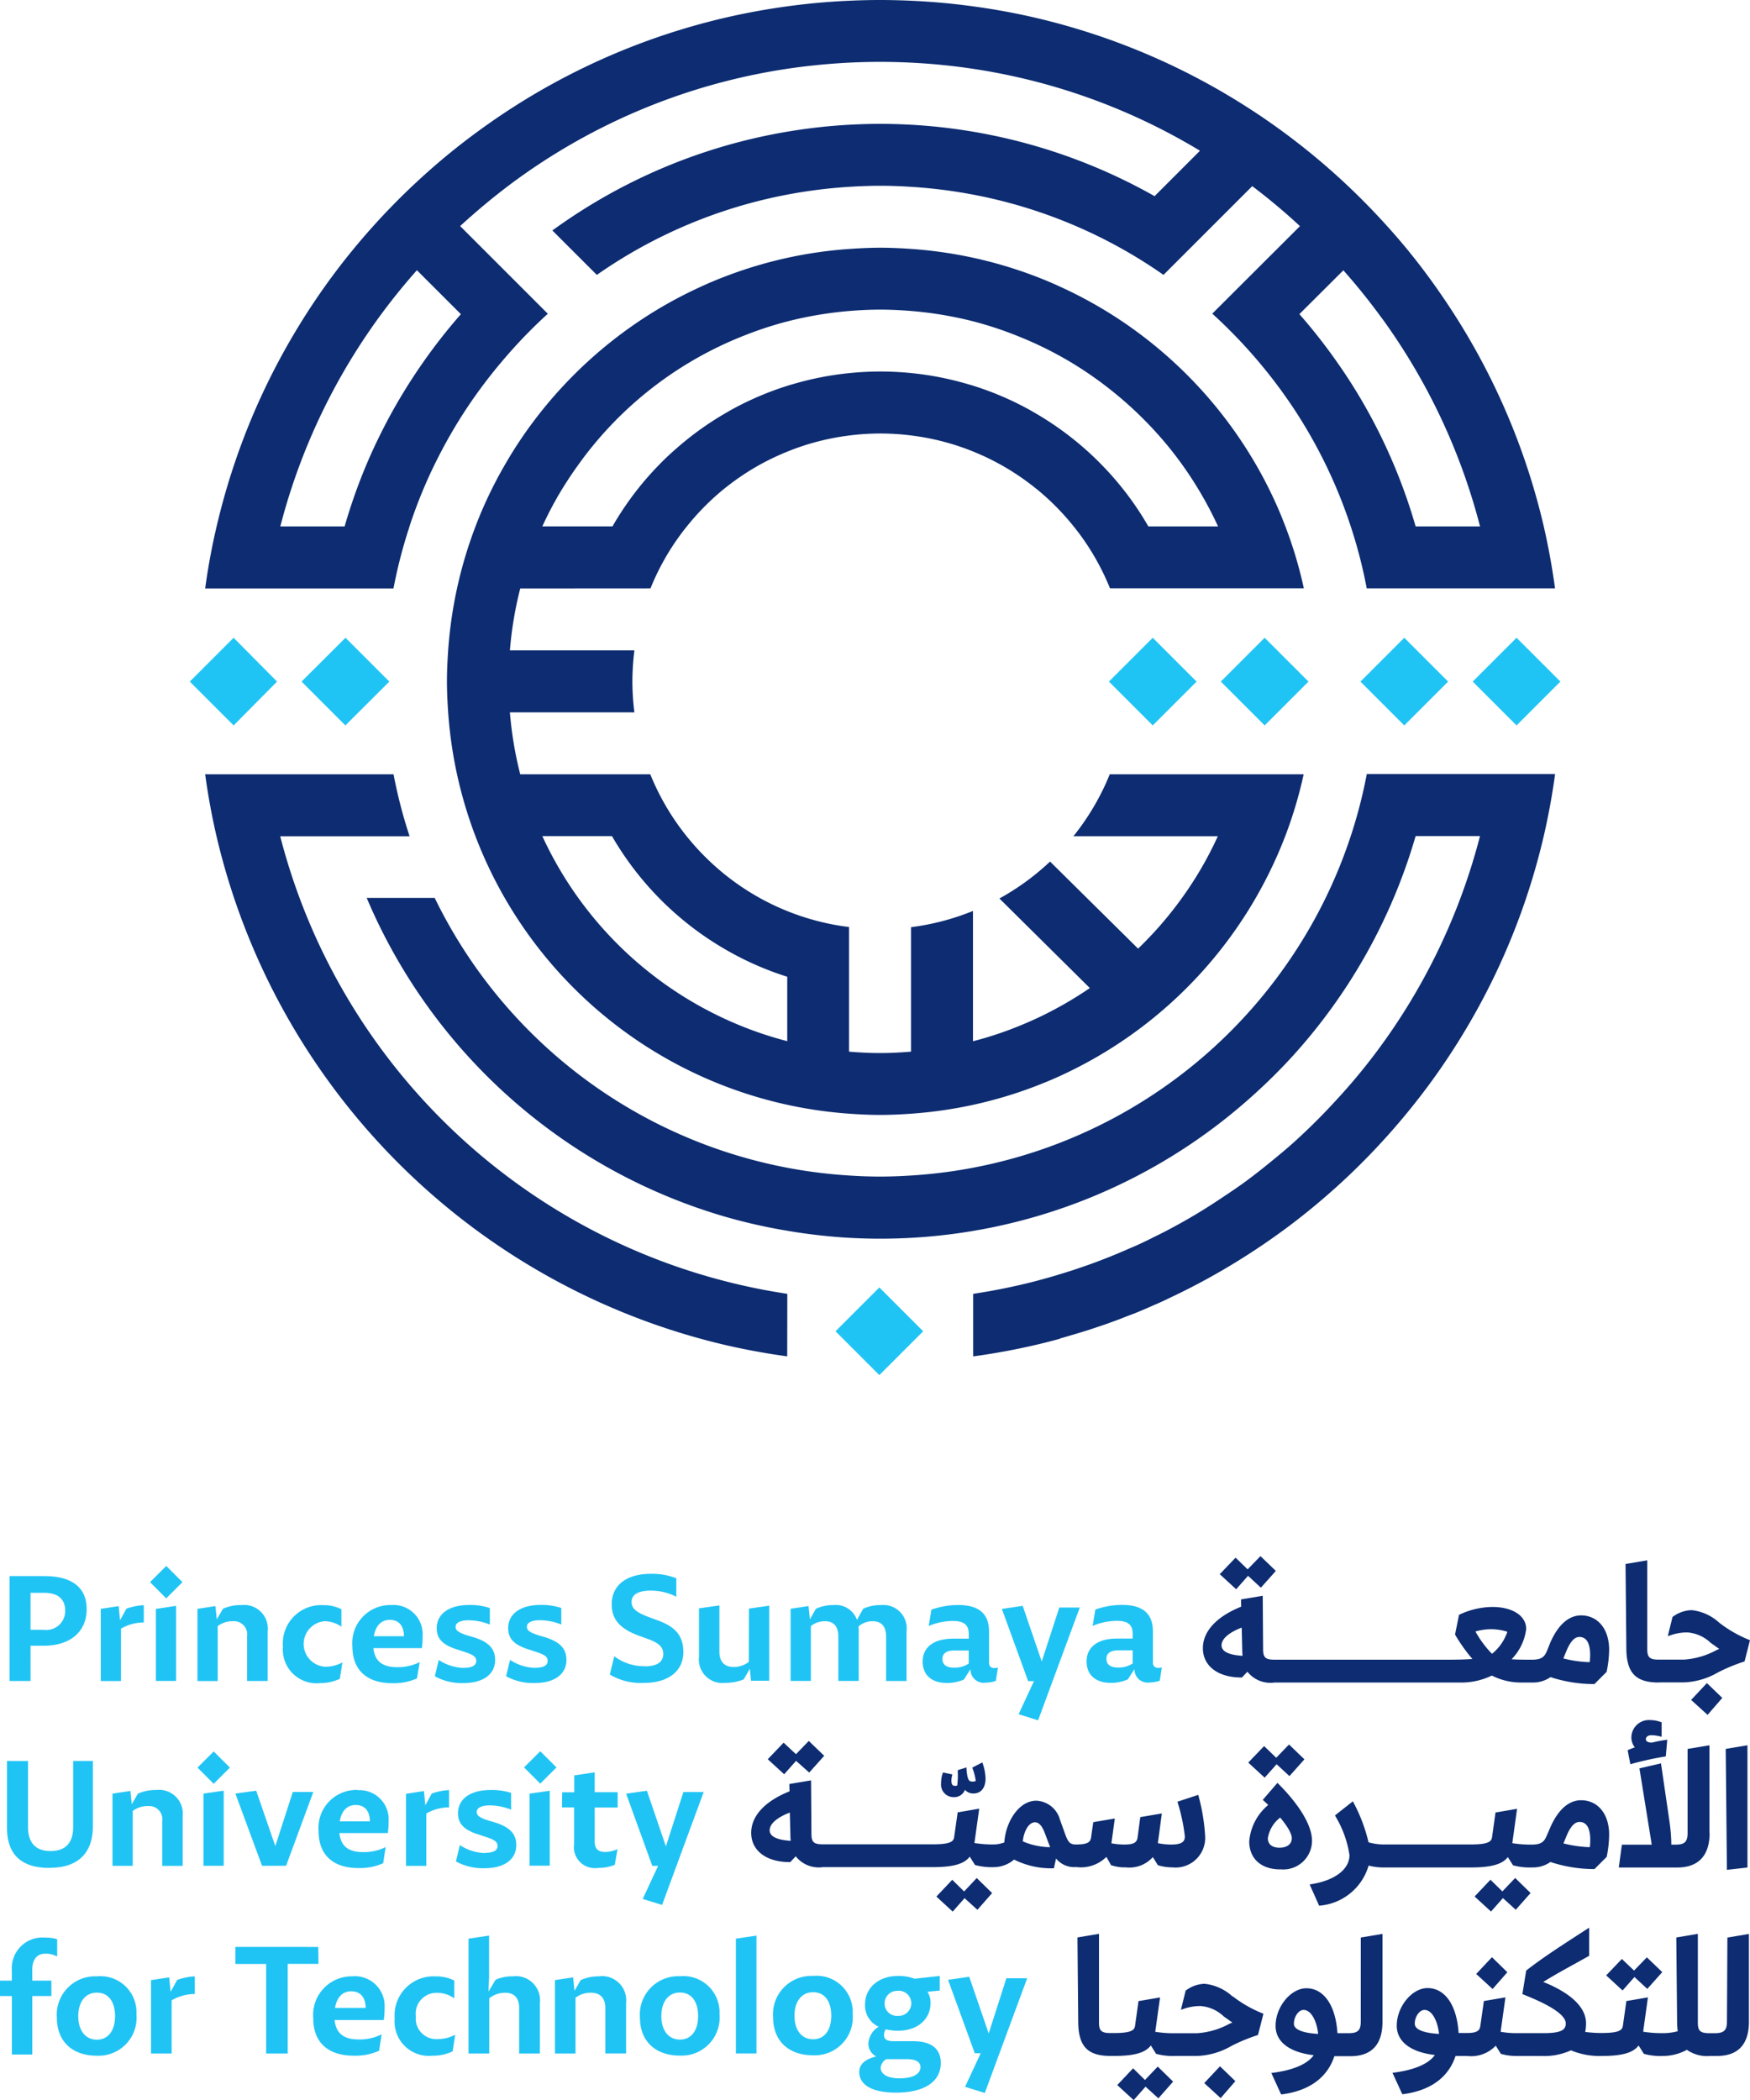 <svg xmlns="http://www.w3.org/2000/svg" width="163.685" height="196.43" viewBox="0 0 163.685 196.43"><path d="M163.059,145.695l-1.482,1.545,1.537,1.41,1.111-1.258,1.2,1.111,1.4-1.568-1.439-1.384-1.2,1.238Zm29.133,8.706c-.222.507-.437.837-1.39.837-.757,0-1.376,0-1.928-.043a4.9,4.9,0,0,0,1.367-2.829c0-1.232-1.275-2.061-3.166-2.061a7.356,7.356,0,0,0-3.045.705l-.072.032-.371,1.845.029.052a15.67,15.67,0,0,0,1.594,2.233c-.633.043-1.347.066-2.176.066H166.722c-.863,0-1.088-.19-1.088-.979l-.035-5-2.032.342.017.679c-2.3.924-3.583,2.3-3.583,3.885,0,1.661,1.41,2.737,3.592,2.737h.063l.509-.541a2.744,2.744,0,0,0,2.538,1.013h17.524a6.478,6.478,0,0,0,2.8-.653,6.015,6.015,0,0,0,2.786.653h1.053a2.832,2.832,0,0,0,1.649-.507,13.117,13.117,0,0,0,4.046.653h.06l1.151-1.151v-.043A10.3,10.3,0,0,0,198,154.3c0-1.92-1.056-3.206-2.628-3.206-.8,0-1.951.44-2.878,2.547Zm-30.448-.5c0-.607.685-1.206,1.888-1.663l.049,2.015a6,6,0,0,0,.032.624c-1.307-.081-1.968-.412-1.968-.987m25.3.8a9.525,9.525,0,0,1-1.551-2.092,5.607,5.607,0,0,1,1.471-.213,5.223,5.223,0,0,1,1.514.239,4.458,4.458,0,0,1-1.439,2.066m7.008-.377c.475-1.076.9-1.2,1.174-1.2.826,0,1,.909,1,1.669a5.965,5.965,0,0,1-.04.688,10.952,10.952,0,0,1-2.466-.351ZM205.669,159l1.537,1.4,1.376-1.586-1.439-1.387Zm-3.01-1.638h2.3a6.859,6.859,0,0,0,3.223-.935,16.116,16.116,0,0,1,2.409-1l.075-.023.507-1.994-.124-.046a11.634,11.634,0,0,1-2.751-1.586,4.521,4.521,0,0,0-2.59-1.174,3.091,3.091,0,0,0-1.727.6l-.052.032-.443,1.8.256-.083a4.683,4.683,0,0,1,1.574-.265,3.522,3.522,0,0,1,2.17.964c.242.173.507.365.809.576l-.262.118a7.333,7.333,0,0,1-3.082.886h-2.3c-.863,0-1.085-.21-1.085-.979v-8.309l-2.032.342.075,7.972c.04,2.242.892,3.114,3.042,3.114m-66.08,8.6-.881-.187-.043.127a2.878,2.878,0,0,0-.135.884,1.177,1.177,0,0,0,1.189,1.3,1.085,1.085,0,0,0,1.048-.685,1.016,1.016,0,0,0,.789.34c.708,0,1.134-.524,1.134-1.4a4.536,4.536,0,0,0-.247-1.344l-.058-.158-.932.481.055.17a4.909,4.909,0,0,1,.265,1.079.622.622,0,0,1-.288.06c-.337,0-.483-.1-.576-1.137v-.187l-.817.253v.115a8.487,8.487,0,0,1-.046,1.315.467.467,0,0,1-.187.04c-.19,0-.36-.037-.36-.486a1.806,1.806,0,0,1,.049-.42Zm30.647,8.87a2.687,2.687,0,0,0,2.99-2.659c0-1.4-1.108-3.281-3.12-5.31l-.112-.115-1.373,1.591.109.1c.141.127.271.25.4.38a4.947,4.947,0,0,0-1.776,3.4c0,1.617,1.114,2.622,2.9,2.622m0-4.841c.889,1.065,1.082,1.635,1.082,1.928,0,.547-.44.886-1.151.886s-1.091-.34-1.091-.886a3.025,3.025,0,0,1,1.151-1.928M120.785,163l-1.482,1.548,1.534,1.407,1.111-1.255,1.232,1.094,1.4-1.566-1.439-1.39-1.2,1.24Zm46.113,2.015,1.2,1.111,1.4-1.568-1.439-1.387-1.2,1.24-1.131-1.094-1.482,1.545,1.534,1.41Zm32.834-1.3.253,1.3.155-.043a30.326,30.326,0,0,1,3.045-.671l.115-.02.135-1.557-.187.026c-.4.058-.783.132-1.131.219a.783.783,0,0,1-.593-.092.265.265,0,0,1-.089-.216c0-.178.178-.36.524-.36a3.615,3.615,0,0,1,.766.1l.184.043v-1.35l-.1-.035a3.012,3.012,0,0,0-.979-.173,1.639,1.639,0,0,0-1.75,1.589,1.5,1.5,0,0,0,.322.967c-.181.058-.36.13-.538.2Zm9.284,11.178,1.92-.216V163.244l-2.032.34Zm-1.632-3.428v-8.219l-2.046.34v7.86c0,.823-.273,1.091-1.122,1.091h-.4a16.032,16.032,0,0,0-.178-2.2l-.789-5.4-2.015.466,1.151,7.137h-2.794l-.288,2.135h5.468c1.98,0,3.025-1.114,3.025-3.226m-69.729,5.468-1.108-1.091-1.485,1.568L136.6,178.8l1.111-1.258,1.2,1.091,1.376-1.566-1.439-1.407Zm13.756-2.443h.052a3.9,3.9,0,0,0,1.321.19,2.949,2.949,0,0,0,2.524-.961l.472.757.055.017a4.672,4.672,0,0,0,1.3.187,2.772,2.772,0,0,0,3.062-2.97,18.277,18.277,0,0,0-.6-3.655l-.04-.158-1.943.639.035.138a16.844,16.844,0,0,1,.653,3.108c0,.449-.216.763-1.272.763a6.18,6.18,0,0,1-1.252-.13l.371-2.78-2.015.345-.25,1.876c-.052.435-.268.688-1.214.688a6.923,6.923,0,0,1-1.238-.115l.319-2.32-2.015.342-.2,1.4c-.055.446-.288.688-1.4.688-.555,0-.74-.173-1.025-.958l-.492-1.367a2.4,2.4,0,0,0-2.216-1.77c-1.658,0-2.878,2.038-2.984,3.9a2.973,2.973,0,0,1-.947.193,11.03,11.03,0,0,1-1.851-.135l.446-3.212-2.015.345-.325,2.3c-.055.446-.391.688-2.015.688H124.477c-.863,0-1.091-.193-1.091-.981l-.035-5-2.032.342.02.682c-2.3.921-3.586,2.3-3.586,3.885,0,1.661,1.413,2.734,3.592,2.734h.063l.509-.541a2.744,2.744,0,0,0,2.538,1.013h10.266c1.911,0,2.947-.288,3.474-.981l.489.777.052.017a5.879,5.879,0,0,0,1.753.187,2.944,2.944,0,0,0,1.853-.708,7.688,7.688,0,0,0,3.6.817h.124l.2-.918a2.17,2.17,0,0,0,1.879.8,3.371,3.371,0,0,0,2.829-.95Zm-31.945-3.275c0-.6.682-1.206,1.888-1.661l.052,2.015a5.349,5.349,0,0,0,.032.627c-1.309-.081-1.971-.414-1.971-.99m23.68,1.042c.075-.863.518-1.784,1.137-1.784.371,0,.676.342.935,1.05l.483,1.278a6.7,6.7,0,0,1-2.556-.544m45.359,1.456.489.777.052.017a5.862,5.862,0,0,0,1.727.187h.032a2.84,2.84,0,0,0,1.692-.509,13.117,13.117,0,0,0,4.061.662h.06l1.151-1.151v-.043A10.526,10.526,0,0,0,198,171.59c0-1.917-1.056-3.206-2.628-3.206-.8,0-1.951.44-2.878,2.547l-.328.763c-.222.507-.437.837-1.387.84a10.871,10.871,0,0,1-1.836-.135l.443-3.212-2.015.345-.322,2.3c-.058.446-.394.688-2.015.688h-8.067a5.253,5.253,0,0,1-1.473-.2,15.253,15.253,0,0,0-1.379-3.672l-.083-.164L172.36,169.8l.052.109a9.807,9.807,0,0,1,1.3,3.609c0,1.318-1.353,2.357-3.531,2.711l-.193.032.889,1.992.112-.017a5.22,5.22,0,0,0,4.513-3.741,5.467,5.467,0,0,0,1.473.176h8.084c1.911,0,2.95-.288,3.474-.981m5.526-2.075c.475-1.076.9-1.2,1.174-1.2.826,0,1,.909,1,1.672a6.085,6.085,0,0,1-.04.688,11.135,11.135,0,0,1-2.466-.354Zm-3.407,5.448-1.439-1.407-1.2,1.255-1.114-1.091-1.482,1.568,1.534,1.407,1.114-1.258,1.2,1.091Zm-30.523,17.777,1.534,1.407,1.376-1.589-1.439-1.387Zm39.062-11.61-1.468,1.537,1.534,1.41,1.111-1.258,1.2,1.111,1.4-1.568-1.439-1.384-1.2,1.238Zm9.828,5.854c0,.823-.288,1.088-1.125,1.088h-.509c-.863,0-1.088-.21-1.088-.981v-8.309l-2.015.34.075,7.969a6.694,6.694,0,0,0,.058.8,5.335,5.335,0,0,1-1.381.178,11.094,11.094,0,0,1-1.853-.135l.446-3.209-2.015.342-.325,2.3c-.052.446-.391.688-2.015.688a11.661,11.661,0,0,1-1.511-.1,4.027,4.027,0,0,0,.078-.8c0-1.957-2.392-3.235-4-3.874.892-.561,1.819-1.073,2.878-1.658.423-.233.863-.478,1.338-.745l.078-.04v-2.639l-.23.15c-2.59,1.675-4.029,2.607-5.615,3.828l-.046.037-.357,2.2.109.046c1.079.435,3.949,1.592,3.949,2.7,0,.558-.342.907-2.035.907h-2.55a7.588,7.588,0,0,1-1.508-.129l.449-3.215-2.015.342-.328,2.3c-.052.435-.268.688-1.214.688h-.823c-.161-2.59-1.266-4.2-2.907-4.2-1.453,0-2.878,1.741-2.878,3.517,0,1.491,1.3,2.481,3.569,2.743-.6.829-1.868,1.379-3.767,1.64l-.2.026.912,1.994h.109c3.186-.429,4.412-2.15,4.875-3.566h1.111a3.172,3.172,0,0,0,2.651-.967l.475.763.055.017a5.154,5.154,0,0,0,1.39.184h2.345a6.065,6.065,0,0,0,2.771-.527,6.933,6.933,0,0,0,2.852.527c1.914,0,2.95-.288,3.474-.981l.489.777.055.017a5.853,5.853,0,0,0,1.753.187,4.705,4.705,0,0,0,2.219-.576,3.268,3.268,0,0,0,2.147.576h.656c1.994,0,3-1.085,3-3.223v-8.191l-2.015.34Zm-29.2.2c0-.659.44-1.286.907-1.286.751,0,1.249,1.125,1.364,2.242-1.073-.06-2.271-.288-2.271-.955m-17.06-2.558a4.551,4.551,0,0,0-2.59-1.174,3.05,3.05,0,0,0-1.727.6l-.052.035-.443,1.793.256-.083a4.7,4.7,0,0,1,1.574-.265,3.522,3.522,0,0,1,2.167.964c.242.176.509.368.814.576l-.265.115a7.282,7.282,0,0,1-3.082.889h-2.015a10.758,10.758,0,0,1-1.851-.135l.449-3.212-2.015.342-.322,2.3c-.055.446-.394.688-2.015.688h-.273c-.863,0-1.085-.21-1.085-.981v-8.3l-2.015.34.072,7.972h0c.04,2.239.892,3.111,3.042,3.111h.273c1.914,0,2.95-.288,3.477-.981l.486.777.052.017a5.911,5.911,0,0,0,1.756.187h2.015a6.876,6.876,0,0,0,3.223-.932,15.982,15.982,0,0,1,2.409-1l.081-.026.509-1.992-.127-.049a11.577,11.577,0,0,1-2.751-1.583m-8.2,7.831-1.111-1.094-1.482,1.568,1.534,1.407,1.111-1.258,1.2,1.091,1.379-1.563-1.439-1.407Zm20.183-5.468c0,.823-.273,1.088-1.122,1.088h-1.062c-.161-2.59-1.266-4.2-2.907-4.2-1.453,0-2.878,1.741-2.878,3.517,0,1.491,1.3,2.481,3.569,2.743-.6.829-1.871,1.379-3.767,1.64l-.2.026.912,1.994h.109c3.186-.429,4.415-2.15,4.875-3.566h1.494c1.994,0,3.007-1.085,3.007-3.223v-8.216l-2.029.34Zm-6.254.2c0-.659.44-1.286.9-1.286.754,0,1.252,1.125,1.367,2.242-1.073-.06-2.271-.288-2.271-.955m17.055-4.651,1.534,1.407,1.379-1.568-1.439-1.407ZM146.617,125.2c.273-.075.544-.158.817-.236.486-.141.976-.288,1.456-.435.334-.1.665-.216,1-.325.409-.135.82-.273,1.223-.417s.731-.265,1.091-.4.717-.288,1.071-.414.783-.311,1.168-.472l.9-.394c.426-.184.863-.371,1.278-.576.167-.078.331-.161.5-.239a63.133,63.133,0,0,0,5.851-3.166q2.527-1.543,4.892-3.3c.771-.576,1.525-1.166,2.271-1.776s1.5-1.261,2.233-1.914q2.153-1.934,4.13-4.064t3.761-4.432q1.8-2.322,3.379-4.812a63.334,63.334,0,0,0,8.248-19.639q.659-2.849,1.059-5.793H175.333a46.139,46.139,0,0,1-7.509,17.811,46.243,46.243,0,0,1-35.114,19.743c-.958.06-1.922.1-2.9.1s-1.94-.037-2.9-.1A46.263,46.263,0,0,1,88.149,83.984h-6.36a52.249,52.249,0,0,0,33.539,29.824,51.573,51.573,0,0,0,5.793,1.309,52.6,52.6,0,0,0,5.8.662c.958.052,1.925.081,2.9.081s1.937-.029,2.9-.081a51.921,51.921,0,0,0,31.438-12.853,53.35,53.35,0,0,0,4.144-4.043A52.22,52.22,0,0,0,179.9,78.2h6.021a57.878,57.878,0,0,1-9.785,20.321,56.369,56.369,0,0,1-3.741,4.464,57.912,57.912,0,0,1-4.13,4.078c-.524.463-1.062.907-1.6,1.35-.389.322-.786.639-1.177.953-.576.455-1.168.912-1.77,1.344-.555.4-1.128.783-1.7,1.166-1.068.717-2.153,1.413-3.272,2.058-.561.325-1.134.645-1.709.95h0c-.527.288-1.062.553-1.6.817l-.576.288c-.36.173-.719.345-1.082.509l-.676.288c-.337.153-.676.288-1.019.443l-.708.288c-.34.138-.682.271-1.025.4-.239.092-.475.181-.714.268-.354.127-.711.253-1.071.374l-.682.233c-.4.129-.8.253-1.2.374-.193.06-.386.121-.576.176-.6.176-1.2.342-1.8.5a57.5,57.5,0,0,1-5.793,1.177v5.851q2.944-.4,5.793-1.062c.78-.181,1.554-.38,2.322-.59m-25.5-4.2a57.846,57.846,0,0,1-47.431-42.8H85.8a45.842,45.842,0,0,1-1.5-5.793H66.68q.4,2.941,1.062,5.793a63.821,63.821,0,0,0,47.586,47.586q2.849.659,5.793,1.062ZM108.332,55.035a22.869,22.869,0,0,1,2.841-5.074c.178-.245.368-.483.558-.719a23.242,23.242,0,0,1,3.439-3.482l.158-.124a23.312,23.312,0,0,1,2.9-1.983,22.583,22.583,0,0,1,2.015-1.03c.288-.132.593-.262.9-.386a22.865,22.865,0,0,1,5.451-1.459l.342-.046a22.868,22.868,0,0,1,5.793,0l.345.046a22.805,22.805,0,0,1,5.448,1.459c.3.124.6.253.9.386a23.153,23.153,0,0,1,4.892,3.013l.161.124a23.381,23.381,0,0,1,3.439,3.477c.19.236.377.475.558.719a22.983,22.983,0,0,1,2.841,5.074h18.131a39.928,39.928,0,0,0-1.727-5.793c-.2-.512-.394-1.019-.613-1.52a39.964,39.964,0,0,0-2.812-5.382,40.734,40.734,0,0,0-12.116-12.459,40.057,40.057,0,0,0-5.258-2.935q-1.272-.6-2.59-1.1a40.29,40.29,0,0,0-5.793-1.727,40.76,40.76,0,0,0-5.793-.829c-.955-.066-1.922-.115-2.9-.115s-1.94.049-2.9.115a40.1,40.1,0,0,0-11.587,2.561q-1.321.5-2.59,1.1a40.019,40.019,0,0,0-5.255,2.935A40.826,40.826,0,0,0,95.39,42.34c-.224.366-.443.737-.659,1.108a40.1,40.1,0,0,0-2.153,4.274c-.216.5-.417,1.007-.613,1.52a39.919,39.919,0,0,0-1.727,5.793,40.351,40.351,0,0,0-.829,5.793c-.066.958-.115,1.92-.115,2.9s.049,1.94.115,2.9a40.455,40.455,0,0,0,37.511,37.54c.958.069,1.922.115,2.9.115s1.94-.046,2.9-.115a40.76,40.76,0,0,0,5.793-.829,40.292,40.292,0,0,0,5.793-1.727c.512-.2,1.019-.4,1.52-.613A40.674,40.674,0,0,0,166.6,80.806q.593-1.272,1.1-2.59a40.143,40.143,0,0,0,1.727-5.793H151.291c-.124.288-.25.6-.386.9a23.244,23.244,0,0,1-3.013,4.892H161.4a34.174,34.174,0,0,1-1.945,3.658,35.179,35.179,0,0,1-3.471,4.714q-.978,1.114-2.043,2.144l-8.234-8.145a23.216,23.216,0,0,1-4.737,3.454l8.458,8.378c-.8.544-1.62,1.059-2.464,1.537s-1.758.955-2.674,1.373c-.964.44-1.945.84-2.953,1.2-.93.325-1.876.622-2.841.863V85.207l-.2.078a22.978,22.978,0,0,1-5.595,1.439V98.365c-.955.081-1.92.132-2.9.132s-1.94-.052-2.9-.132V86.709a23.023,23.023,0,0,1-11.587-4.892,23.51,23.51,0,0,1-3.6-3.6,23.093,23.093,0,0,1-3.4-5.793H96.15a34.682,34.682,0,0,1-.967-5.793h11.644a23.493,23.493,0,0,1-.187-2.9c0-.616.032-1.226.078-1.83.029-.36.066-.714.109-1.065H95.183a34.534,34.534,0,0,1,.967-5.793ZM99.58,46.568a34.616,34.616,0,0,1,2.015-3.111c.429-.6.863-1.177,1.33-1.741a34.644,34.644,0,0,1,12.41-9.581q.892-.409,1.819-.771a34.28,34.28,0,0,1,3.974-1.3,35.231,35.231,0,0,1,5.793-.976c.958-.078,1.92-.127,2.9-.127s1.94.049,2.9.127a35.18,35.18,0,0,1,5.793.967,34.33,34.33,0,0,1,3.977,1.3c.613.242,1.22.5,1.816.771a34.481,34.481,0,0,1,3.661,1.948,35.488,35.488,0,0,1,8.752,7.632,34.565,34.565,0,0,1,3.33,4.861q.742,1.3,1.37,2.674h-6.519a28.4,28.4,0,0,0-2.3-3.41,29.067,29.067,0,0,0-8.286-7.195c-.193-.112-.383-.224-.576-.331a28.685,28.685,0,0,0-5.215-2.225c-.193-.06-.389-.112-.576-.17a28.808,28.808,0,0,0-5.209-1.013c-.953-.095-1.917-.147-2.9-.147s-1.945.052-2.9.147a28.807,28.807,0,0,0-5.209,1.013c-.2.058-.389.109-.576.17a28.779,28.779,0,0,0-5.215,2.225c-.193.106-.386.219-.576.331a28.981,28.981,0,0,0-4.268,3.016c-.668.576-1.312,1.151-1.925,1.79a28.351,28.351,0,0,0-2.092,2.383,28.715,28.715,0,0,0-2.3,3.41H98.216q.627-1.373,1.37-2.674m5.146,31.646a29.044,29.044,0,0,0,10.6,10.594,28.687,28.687,0,0,0,5.793,2.558v6.026a34.462,34.462,0,0,1-5.793-2.066A34.883,34.883,0,0,1,98.216,78.208ZM85.789,49.241a45.566,45.566,0,0,1,2.343-5.785l.049-.092a46.275,46.275,0,0,1,2.984-5.209A47.2,47.2,0,0,1,94.7,33.5a46.643,46.643,0,0,1,4.029-4.153l-8.2-8.2Q92.671,19.178,95,17.406A57.532,57.532,0,0,1,121.11,6.435q2.858-.426,5.793-.576c.958-.046,1.925-.072,2.9-.072s1.937.026,2.9.072q2.941.147,5.793.576A57.49,57.49,0,0,1,159.729,14.1l-4.245,4.248a52.184,52.184,0,0,0-22.773-6.68c-.958-.052-1.922-.083-2.9-.083s-1.94.032-2.9.083a52.6,52.6,0,0,0-5.793.65,52.016,52.016,0,0,0-16.98,6.029,52.635,52.635,0,0,0-4.982,3.209l4.159,4.156a46,46,0,0,1,17.811-7.509,46.786,46.786,0,0,1,5.787-.728c.958-.06,1.922-.1,2.9-.1s1.937.037,2.9.1a46.718,46.718,0,0,1,5.793.728,46,46,0,0,1,17.811,7.508l8.3-8.3a57.078,57.078,0,0,1,4.464,3.741l-8.2,8.185a47.544,47.544,0,0,1,7.575,8.809,46.047,46.047,0,0,1,5.376,11.094,45.578,45.578,0,0,1,1.494,5.793h17.613q-.4-2.944-1.053-5.793a63.383,63.383,0,0,0-7.647-18.681q-1.543-2.521-3.3-4.892t-3.689-4.5q-1.94-2.156-4.061-4.13t-4.435-3.761q-2.322-1.8-4.812-3.379a63.343,63.343,0,0,0-19.642-8.245Q141.446.99,138.5.593,135.644.2,132.708.069c-.961-.043-1.925-.069-2.9-.069s-1.937.026-2.892.069q-2.933.13-5.793.524-2.941.4-5.793,1.062A63.343,63.343,0,0,0,95.687,9.9c-1.655,1.053-3.261,2.184-4.812,3.379s-3.013,2.443-4.432,3.761-2.771,2.694-4.061,4.13-2.53,2.944-3.689,4.5-2.276,3.206-3.3,4.892a63.3,63.3,0,0,0-6,12.89q-.953,2.841-1.643,5.793Q67.08,52.1,66.68,55.043H84.293a45.591,45.591,0,0,1,1.5-5.793m91-19.423a57.642,57.642,0,0,1,9.132,19.414H179.9a51.665,51.665,0,0,0-4.15-10.191,50.6,50.6,0,0,0-3.123-5.068,52.043,52.043,0,0,0-3.6-4.6l4.113-4.1q1.934,2.181,3.646,4.544M81.763,43.457a52.258,52.258,0,0,0-2.04,5.785H73.708a57.774,57.774,0,0,1,5.908-14.453,58.426,58.426,0,0,1,3.22-4.97q1.709-2.36,3.649-4.544L90.6,29.386a51.536,51.536,0,0,0-3.6,4.6,52.246,52.246,0,0,0-3.123,5.068c-.768,1.439-1.476,2.892-2.112,4.4" transform="translate(-47.49)" fill="#0d2c71"/><path d="M4.659,322.316c2.622,0,4.029-1.364,4.029-3.894v-6.1H6.844v6.17c0,1.508-.728,2.256-2.11,2.256S2.622,320,2.622,318.495v-6.17H.656v6.236c0,2.547,1.364,3.767,4,3.767m-1.8-20.781h1.22c2.492,0,4.029-1.312,4.029-3.422,0-2.04-1.384-3.094-3.969-3.094H.892v9.808H2.858Zm0-4.95H4.15c1.255,0,1.948.576,1.948,1.675a1.767,1.767,0,0,1-2.015,1.781H2.858Zm11.722,8.242h1.894v-7.025l-1.894.288Zm-3.261-4.892a4.219,4.219,0,0,1,2.133-.576v-1.62a5.758,5.758,0,0,0-1.623.325l-.6,1.085L11.1,297.84l-1.675.253v6.752h1.891Zm-8.3,31.922c0-1,.452-1.528,1.255-1.528a2.337,2.337,0,0,1,1.076.271v-1.617a3.5,3.5,0,0,0-1.094-.147,2.867,2.867,0,0,0-3.148,3.022v1H0v1.439H1.111v5.468H3.022v-5.468H4.806V332.87H3.022Zm6.044.6a3.584,3.584,0,0,0-3.741,3.871c0,2.2,1.425,3.551,3.741,3.551a3.552,3.552,0,0,0,3.7-3.868,3.372,3.372,0,0,0-3.7-3.554m0,5.923c-1.094,0-1.741-.889-1.741-2.2s.648-2.2,1.741-2.2,1.7.863,1.7,2.2-.63,2.2-1.7,2.2m9.411-25.447,1.514,1.514,1.517-1.514-1.514-1.514Zm-2.512,20.969-.135-1.35-1.7.259v6.864h1.931v-4.976a4.343,4.343,0,0,1,2.164-.593v-1.649a5.867,5.867,0,0,0-1.649.334Zm-.786-15.947v4.167h1.911V317.49a2.214,2.214,0,0,0-2.458-2.452,4.067,4.067,0,0,0-1.727.342l-.576.984-.127-1.238-1.675.253v6.752h1.894V317a2.259,2.259,0,0,1,1.427-.458,1.236,1.236,0,0,1,1.33,1.419m3.859,4.167h1.894v-7.025l-1.894.271Zm4.93-7.025-1.945.271,2.492,6.752h2.251l2.547-6.907H27.389l-1.638,5.065Zm66.811-11.362A1.237,1.237,0,0,0,92.18,305a3.216,3.216,0,0,0,.964-.164l.2-1.255a1.119,1.119,0,0,1-.345.052c-.325,0-.489-.178-.489-.527v-2.878c0-1.675-.947-2.492-2.9-2.492a7.548,7.548,0,0,0-2.492.435l-.253,1.531a5.836,5.836,0,0,1,2.256-.475c1.036,0,1.491.366,1.491,1.22v.437H89.158c-2.11,0-2.858,1.036-2.858,2.13,0,1.292.863,2.015,2.276,2.015a3.929,3.929,0,0,0,1.583-.325Zm-2.622-.964c0-.437.273-.786,1.091-.786h1.367v1.22a2.36,2.36,0,0,1-1.367.383c-.763,0-1.091-.308-1.091-.817m-38.081.837a4.435,4.435,0,0,1-2.366-.745l-.363,1.528a5.223,5.223,0,0,0,2.656.636c1.928,0,2.984-.863,2.984-2.164,0-1.073-.639-1.727-2.147-2.164l-.383-.109c-.892-.288-1.166-.472-1.166-.837s.437-.6,1.2-.6a5.417,5.417,0,0,1,2.015.4v-1.545a5.866,5.866,0,0,0-1.894-.288c-2.075,0-3.074.944-3.074,2.167,0,.964.509,1.583,2.038,2.038l.383.127c1,.308,1.272.509,1.272.909s-.363.636-1.151.636m.458,10.838,1.517-1.514-1.517-1.514-1.517,1.514Zm9.785-10.982a4.6,4.6,0,0,1-2.861-.93l-.417,1.712a5.682,5.682,0,0,0,3.2.78c2.274,0,3.678-1.108,3.678-2.878,0-1.545-.766-2.366-2.331-2.947l-.892-.328c-1.327-.492-1.62-.892-1.62-1.439,0-.656.622-1.042,1.784-1.042a5.246,5.246,0,0,1,2.4.576v-1.727a6.118,6.118,0,0,0-2.4-.417c-2.256,0-3.641,1.073-3.641,2.838,0,1.531.892,2.331,2.492,2.933l1,.363c1,.383,1.327.766,1.327,1.367,0,.708-.527,1.151-1.727,1.151m1.617,22.318,3.891-10.559H63.922l-1.638,5.08-1.776-5.2-1.945.271,2.449,6.754h.544l-1.439,3.094ZM23.113,300.672v4.167h1.925V300.2a2.216,2.216,0,0,0-2.455-2.458,4.007,4.007,0,0,0-1.727.345l-.576.984-.135-1.232-1.675.253v6.752h1.894v-5.137a2.285,2.285,0,0,1,1.419-.455,1.235,1.235,0,0,1,1.327,1.419M43.4,303.619a4.426,4.426,0,0,1-2.363-.745l-.365,1.528a5.232,5.232,0,0,0,2.656.636c1.928,0,2.984-.863,2.984-2.164,0-1.073-.636-1.727-2.147-2.164l-.383-.109c-.892-.288-1.166-.472-1.166-.837s.437-.6,1.2-.6a5.414,5.414,0,0,1,2,.4v-1.545a5.861,5.861,0,0,0-1.891-.288c-2.075,0-3.076.944-3.076,2.167,0,.964.509,1.583,2.038,2.038l.383.127c1,.308,1.275.509,1.275.909s-.365.636-1.151.636m-13.5,1.43a4.256,4.256,0,0,0,1.894-.4l.236-1.528a3.405,3.405,0,0,1-1.583.4,2.134,2.134,0,0,1-.109-4.256,2.714,2.714,0,0,1,1.6.509v-1.632a3.673,3.673,0,0,0-1.727-.383,3.583,3.583,0,0,0-3.741,3.877,3.155,3.155,0,0,0,3.454,3.419m-12.853-9.448-1.514-1.514-1.517,1.514,1.514,1.517Zm20.914,26.54h1.894V317.24a4.247,4.247,0,0,1,2.13-.576v-1.617a5.571,5.571,0,0,0-1.62.325l-.6,1.094-.13-1.33-1.675.259Zm14.582-5.468H53.7v3.419a1.962,1.962,0,0,0,2.236,2.239,4.128,4.128,0,0,0,1.566-.288l.256-1.473a2.783,2.783,0,0,1-1.151.271c-.636,0-.981-.271-.981-.964v-3.192h2.147v-1.439H55.624v-1.856l-1.911.288v1.58H52.585Zm11.037,15.791a3.585,3.585,0,0,0-3.741,3.871c0,2.2,1.439,3.551,3.741,3.551a3.556,3.556,0,0,0,3.7-3.868,3.382,3.382,0,0,0-3.7-3.554m0,5.923c-1.094,0-1.741-.889-1.741-2.2s.648-2.2,1.741-2.2,1.7.863,1.7,2.2-.627,2.2-1.7,2.2m5.232,1.3h1.925V328.657l-1.925.288ZM49.529,322.118h1.894v-7.011l-1.894.271ZM70.037,303.06a2.3,2.3,0,0,1-1.419.472c-.837,0-1.33-.472-1.33-1.439v-4.317l-1.908.271v4.533a2.2,2.2,0,0,0,2.455,2.438,4.644,4.644,0,0,0,1.727-.325l.576-1,.109,1.128h1.7V297.8l-1.894.271Zm37.8.035v-2.878c0-1.675-.944-2.492-2.892-2.492a7.55,7.55,0,0,0-2.492.435l-.256,1.531a5.871,5.871,0,0,1,2.256-.475c1.039,0,1.494.366,1.494,1.22v.437h-1.456c-2.112,0-2.858,1.036-2.858,2.13,0,1.292.863,2.015,2.276,2.015a3.928,3.928,0,0,0,1.583-.325l.619-.964a1.237,1.237,0,0,0,1.4,1.255,3.215,3.215,0,0,0,.964-.164l.2-1.255a1.111,1.111,0,0,1-.342.052c-.328,0-.495-.178-.495-.527m-1.891.109a2.349,2.349,0,0,1-1.364.383c-.766,0-1.094-.308-1.094-.817,0-.437.273-.786,1.094-.786h1.364ZM56.068,332.467a4.124,4.124,0,0,0-1.756.354l-.576,1-.13-1.258-1.7.259v6.864h1.925v-5.218A2.326,2.326,0,0,1,55.268,334c.863,0,1.35.481,1.35,1.439v4.242H58.56v-4.72a2.257,2.257,0,0,0-2.5-2.5m29.329,6.072H83.612c-.648,0-.927-.15-.927-.61a.941.941,0,0,1,.167-.5,4.459,4.459,0,0,0,1.151.13c1.85,0,3.036-1.091,3.036-2.607a1.917,1.917,0,0,0-.288-1.036L87.9,333.8v-1.37l-2.351.262a4.213,4.213,0,0,0-1.537-.262c-1.83,0-3.105,1.094-3.105,2.7a2.207,2.207,0,0,0,1.275,2.055,1.967,1.967,0,0,0-.961,1.554,1.347,1.347,0,0,0,.74,1.223c-1,.239-1.591.7-1.591,1.459,0,1.2,1.22,1.925,3.425,1.925,2.662,0,4.2-1.019,4.2-2.777,0-1.258-.794-2.035-2.59-2.035M84,333.814a1.177,1.177,0,1,1,0,2.351,1.152,1.152,0,0,1-1.258-1.151A1.168,1.168,0,0,1,84,333.828m.132,8.179c-1.223,0-1.758-.46-1.758-.979a.99.99,0,0,1,.535-.814h1.925c.8,0,1.258.242,1.258.74,0,.665-.722,1.053-1.96,1.053m8.346-4.2-1.822-5.3-1.98.288,2.5,6.867h.555L90.266,342.8l1.848.576,3.963-10.732H94.131ZM81.641,299.253c.783,0,1.238.472,1.238,1.419v4.167h1.914V300.2a2.186,2.186,0,0,0-2.369-2.458,3.88,3.88,0,0,0-1.692.345l-.576,1.036a2.1,2.1,0,0,0-2.2-1.381,3.8,3.8,0,0,0-1.64.345l-.561.984-.13-1.238-1.675.253v6.752h1.894v-5.131a2.075,2.075,0,0,1,1.33-.455c.783,0,1.238.472,1.238,1.419v4.167H80.32V300.2a3.33,3.33,0,0,0-.02-.458,1.943,1.943,0,0,1,1.347-.489m-5.595,33.177a3.583,3.583,0,0,0-3.741,3.868c0,2.2,1.439,3.554,3.741,3.554a3.554,3.554,0,0,0,3.7-3.871,3.373,3.373,0,0,0-3.7-3.551m0,5.923c-1.094,0-1.741-.889-1.741-2.2s.648-2.2,1.741-2.2,1.7.863,1.7,2.2-.63,2.2-1.7,2.2m-46.283-8.634H22.016v1.592h2.878v8.375h2.015V331.3h2.878Zm67.669-26.7-1.781-5.206-1.948.288,2.458,6.752h.547l-1.439,3.094,1.822.576,3.9-10.553H99.081ZM47.984,332.467a3.862,3.862,0,0,0-1.626.317l-.668,1.111.055-1.315v-3.923l-1.922.288v10.74h1.937v-5.163a2.351,2.351,0,0,1,1.5-.518c.835,0,1.3.481,1.3,1.439v4.242H50.5v-4.72a2.255,2.255,0,0,0-2.5-2.5m-8.74-29.389a4.533,4.533,0,0,1-2.112.472c-1.476,0-2.1-.636-2.222-1.781h4.533a7.842,7.842,0,0,0,.072-1.128,2.735,2.735,0,0,0-2.93-2.9,3.556,3.556,0,0,0-3.641,3.856c0,2.167,1.292,3.454,3.741,3.454A5.3,5.3,0,0,0,39,304.6Zm-2.8-3.951c.817,0,1.309.512,1.327,1.531h-2.82c.164-.984.694-1.531,1.494-1.531M33,332.467a3.61,3.61,0,0,0-3.7,3.923c0,2.2,1.312,3.5,3.81,3.5a5.385,5.385,0,0,0,2.348-.463l.242-1.537a4.568,4.568,0,0,1-2.144.481c-1.5,0-2.13-.648-2.259-1.813h4.6a8.056,8.056,0,0,0,.075-1.151A2.782,2.782,0,0,0,33,332.461m-1.663,2.961c.167-1,.7-1.554,1.517-1.554s1.332.518,1.35,1.554Zm2.1-20.39a3.554,3.554,0,0,0-3.638,3.856c0,2.164,1.292,3.453,3.741,3.453a5.313,5.313,0,0,0,2.3-.455l.233-1.511a4.51,4.51,0,0,1-2.11.472c-1.474,0-2.092-.636-2.219-1.781h4.533a8.248,8.248,0,0,0,.072-1.128,2.724,2.724,0,0,0-2.933-2.878m-1.638,2.91c.164-.981.691-1.528,1.494-1.528s1.309.509,1.327,1.528Zm13.6,2.967a4.461,4.461,0,0,1-2.366-.745l-.366,1.528a5.272,5.272,0,0,0,2.659.636c1.928,0,2.984-.863,2.984-2.164,0-1.073-.639-1.727-2.15-2.167l-.38-.109c-.892-.271-1.166-.475-1.166-.837s.437-.6,1.2-.6a5.439,5.439,0,0,1,2.015.4v-1.571a5.949,5.949,0,0,0-1.891-.27c-2.078,0-3.077.944-3.077,2.164,0,.964.509,1.583,2.038,2.038l.383.127c1,.311,1.275.509,1.275.912s-.365.636-1.151.636m-6.49,15.293a1.949,1.949,0,0,1,1.963-2.2,2.76,2.76,0,0,1,1.629.518v-1.666a3.778,3.778,0,0,0-1.761-.389,3.645,3.645,0,0,0-3.81,3.943,3.207,3.207,0,0,0,3.5,3.479,4.317,4.317,0,0,0,1.922-.409l.239-1.554a3.454,3.454,0,0,1-1.609.406,1.921,1.921,0,0,1-2.072-2.124m88.352-124.847,4.1,4.1,4.1-4.1-4.1-4.1Zm-101.335,0-4.061-4.1-4.1,4.1,4.1,4.1Zm60.436,60.767-4.1-4.1-4.1,4.1,4.1,4.1Zm55.5-64.868-4.1,4.1,4.1,4.1,4.1-4.1Zm-38.127,4.1,4.1,4.1,4.1-4.1-4.1-4.1Zm-67.306,0-4.1-4.1-4.11,4.1,4.1,4.1Zm77.773,0,4.1,4.1,4.1-4.1-4.1-4.1Z" transform="translate(0 -147.612)" fill="#20c4f4"/></svg>